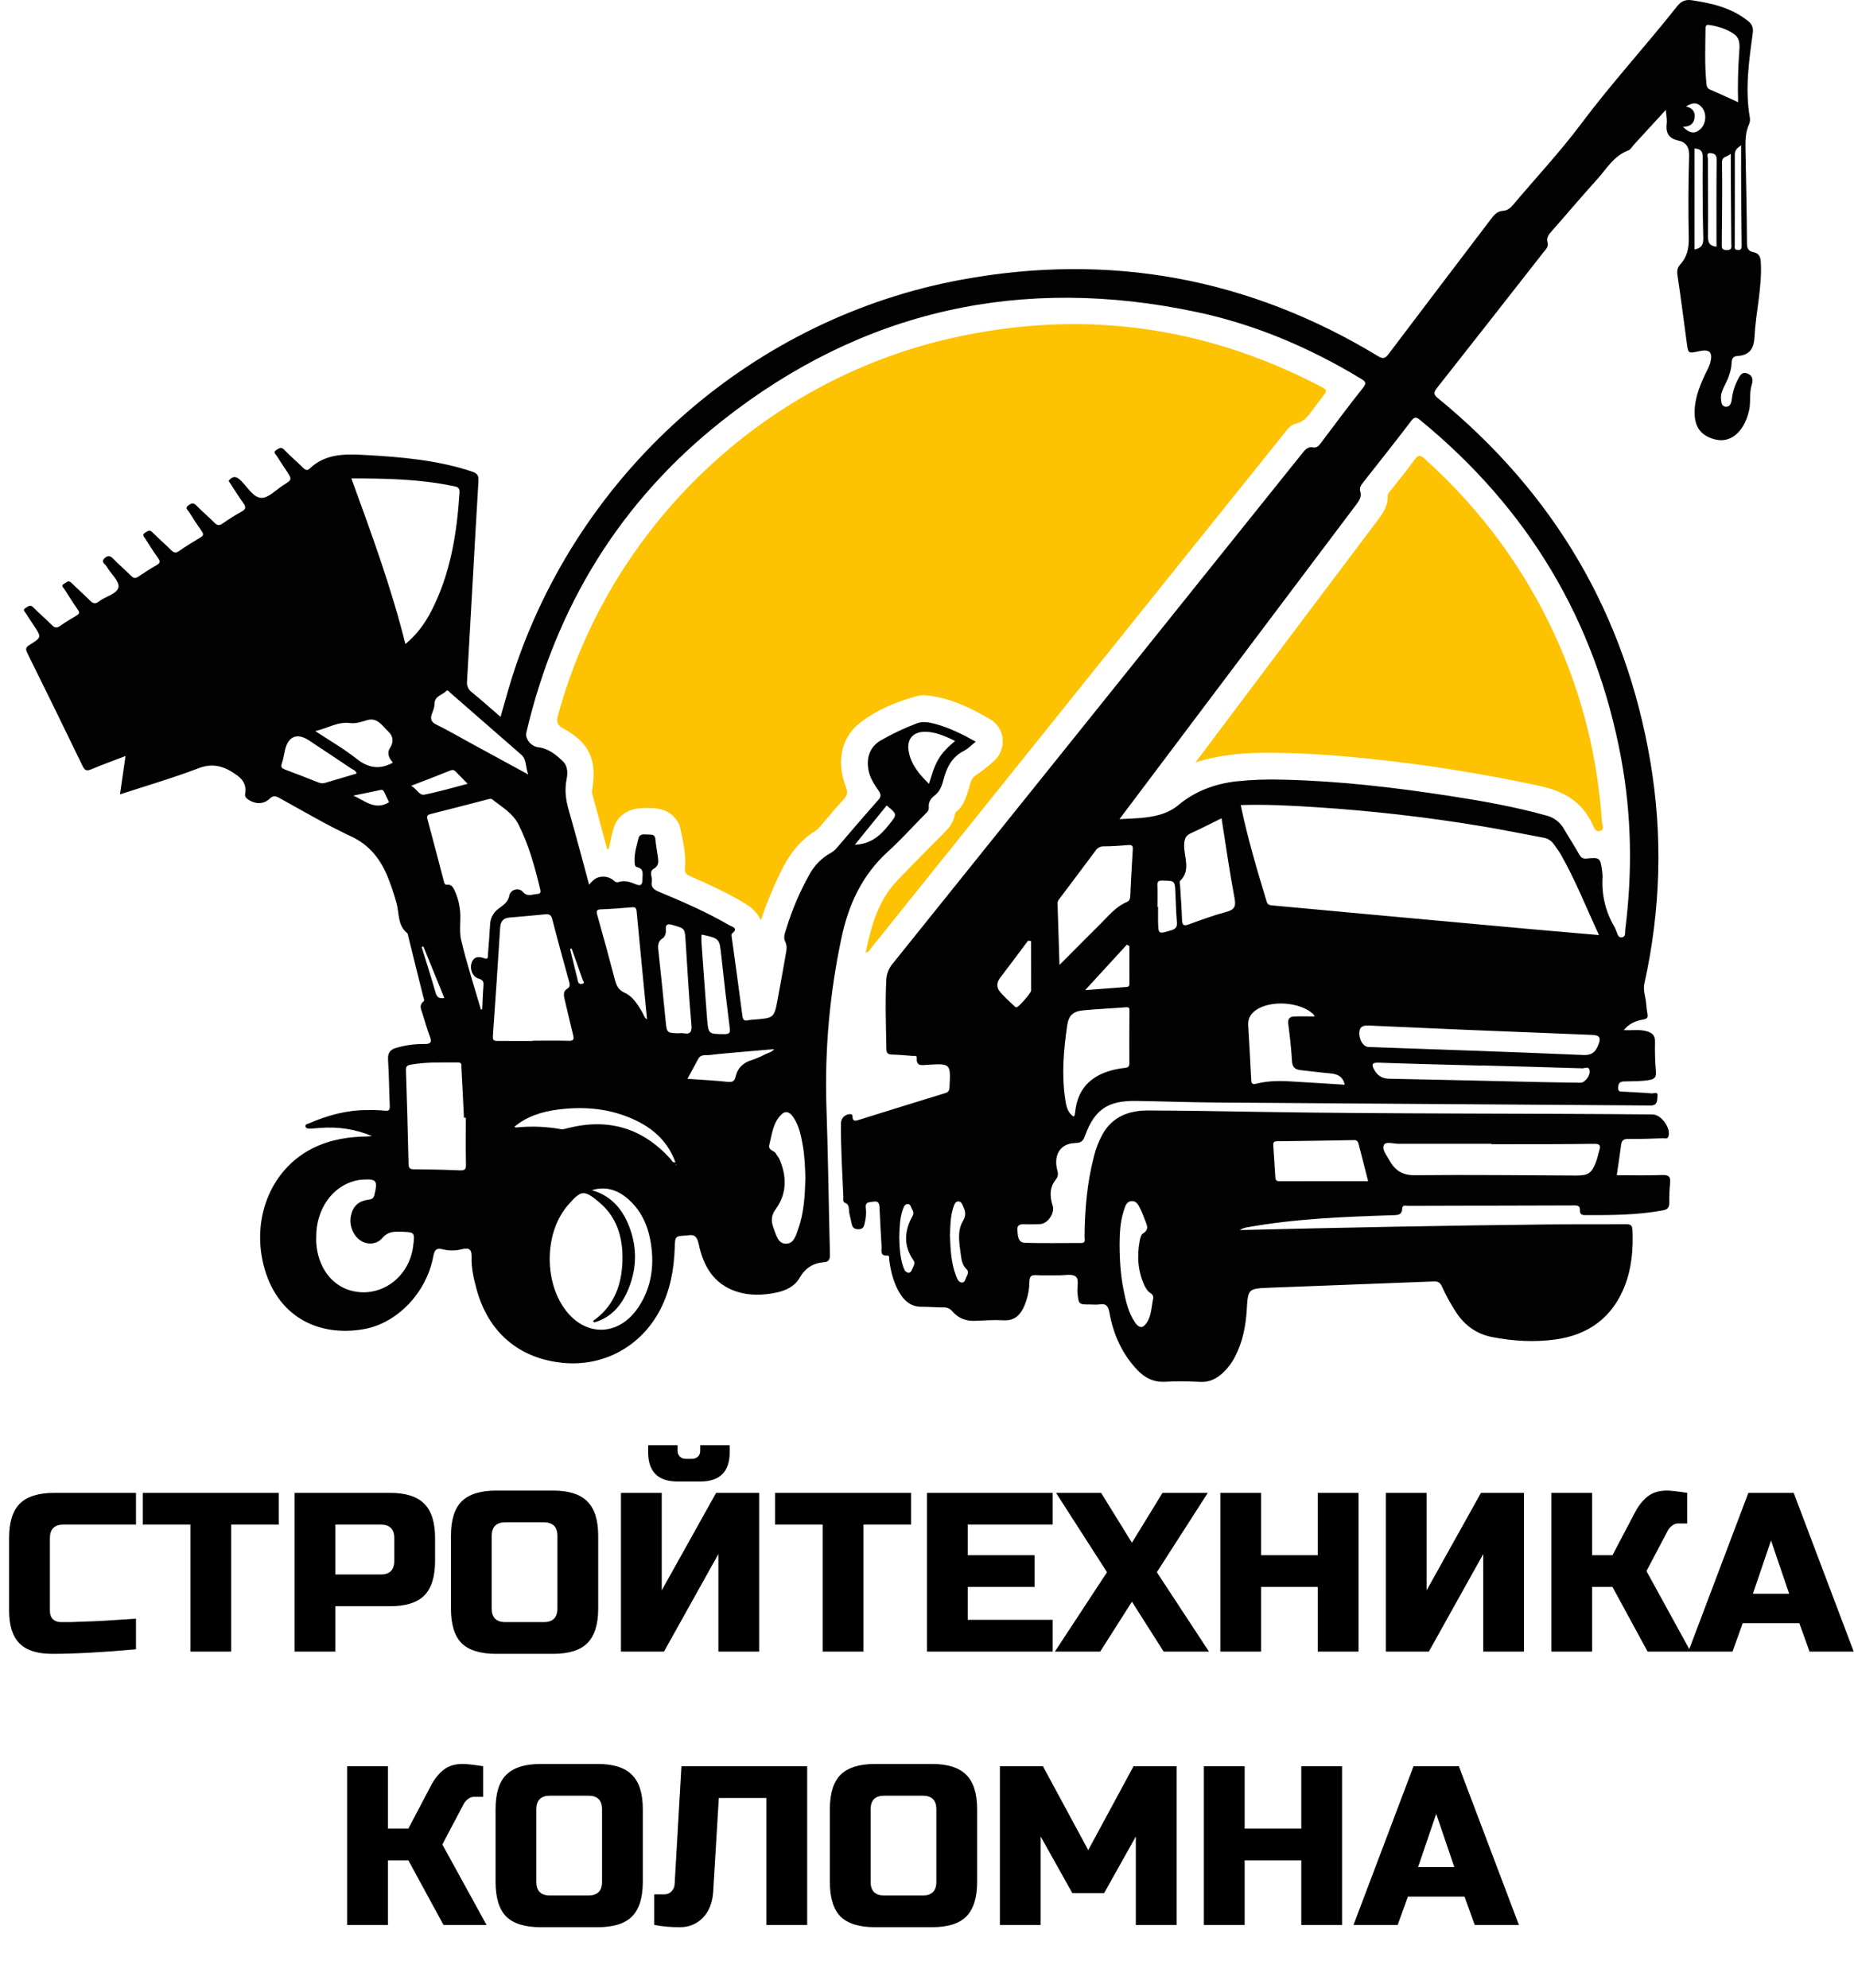 <svg width="152" height="163" viewBox="0 0 152 163" fill="none" xmlns="http://www.w3.org/2000/svg">
<g clip-path="url(#clip0_9_27)">
<path d="M11.148 135.234C8.386 135.482 6.096 135.606 4.275 135.606C3.062 135.606 2.17 135.321 1.601 134.751C1.031 134.181 0.746 133.288 0.746 132.073V126.124C0.746 124.822 1.037 123.88 1.619 123.297C2.214 122.702 3.161 122.405 4.461 122.405H11.148V125.008H5.204C4.461 125.008 4.09 125.38 4.09 126.124V132.073C4.09 132.358 4.17 132.588 4.331 132.761C4.504 132.922 4.721 133.003 4.981 133.003C5.241 133.003 5.526 133.003 5.836 133.003C6.145 132.991 6.467 132.978 6.801 132.966C7.136 132.953 7.47 132.941 7.804 132.929C8.151 132.916 8.591 132.891 9.123 132.854C9.668 132.817 10.343 132.774 11.148 132.724V135.234ZM18.951 135.42H15.608V125.008H11.707V122.405H22.852V125.008H18.951V135.42ZM24.154 122.405H31.955C33.256 122.405 34.197 122.702 34.779 123.297C35.373 123.88 35.67 124.822 35.67 126.124V127.983C35.67 129.284 35.373 130.233 34.779 130.828C34.197 131.41 33.256 131.702 31.955 131.702H27.498V135.42H24.154V122.405ZM32.327 126.124C32.327 125.38 31.955 125.008 31.212 125.008H27.498V129.098H31.212C31.955 129.098 32.327 128.727 32.327 127.983V126.124ZM45.7 125.938C45.7 125.194 45.328 124.822 44.585 124.822H41.428C40.685 124.822 40.313 125.194 40.313 125.938V131.887C40.313 132.631 40.685 133.003 41.428 133.003H44.585C45.328 133.003 45.7 132.631 45.7 131.887V125.938ZM49.043 131.887C49.043 133.189 48.746 134.137 48.151 134.732C47.569 135.315 46.628 135.606 45.328 135.606H40.685C39.384 135.606 38.437 135.315 37.843 134.732C37.261 134.137 36.97 133.189 36.97 131.887V125.938C36.97 124.636 37.261 123.694 37.843 123.111C38.437 122.516 39.384 122.219 40.685 122.219H45.328C46.628 122.219 47.569 122.516 48.151 123.111C48.746 123.694 49.043 124.636 49.043 125.938V131.887ZM58.896 135.42V127.425L54.438 135.42H50.909V122.405H54.253V130.4L58.711 122.405H62.24V135.42H58.896ZM55.553 121.475C53.943 121.475 53.138 120.67 53.138 119.058V118.5H55.553V118.965C55.553 119.151 55.615 119.306 55.739 119.43C55.862 119.554 56.017 119.616 56.203 119.616H56.76C56.946 119.616 57.101 119.554 57.225 119.43C57.348 119.306 57.41 119.151 57.41 118.965V118.5H59.825V119.058C59.825 120.67 59.02 121.475 57.41 121.475H55.553ZM70.793 135.42H67.449V125.008H63.548V122.405H74.693V125.008H70.793V135.42ZM86.304 135.42H75.996V122.405H86.304V125.008H79.339V127.518H84.818V130.121H79.339V132.817H86.304V135.42ZM95.308 122.405H99.023L94.844 128.913L99.116 135.42H95.401L92.801 131.33L90.201 135.42H86.486L90.758 128.913L86.579 122.405H90.275L92.801 126.495L95.308 122.405ZM111.378 135.42H108.035V130.121H103.391V135.42H100.048V122.405H103.391V127.518H108.035V122.405H111.378V135.42ZM124.946 135.42H121.603V127.425L117.145 135.42H113.616V122.405H116.96V130.4L121.417 122.405H124.946V135.42ZM136.657 122.219C136.966 122.219 137.523 122.281 138.328 122.405V124.915H137.585C137.4 124.915 137.232 124.977 137.084 125.101C136.935 125.212 136.824 125.336 136.749 125.473L134.985 128.82L138.607 135.42H135.078L132.199 130.121H130.527V135.42H127.184V122.405H130.527V127.518H132.199L134.056 123.985C134.329 123.465 134.663 123.043 135.059 122.721C135.468 122.386 136 122.219 136.657 122.219ZM142.04 135.42H138.418L143.34 122.405H147.055L151.977 135.42H148.355L147.519 133.096H142.876L142.04 135.42ZM143.712 130.679H146.684L145.198 126.31L143.712 130.679Z" fill="black"/>
<path d="M37.938 144.634C38.248 144.634 38.805 144.696 39.61 144.82V147.33H38.867C38.681 147.33 38.514 147.392 38.365 147.516C38.217 147.628 38.105 147.752 38.031 147.888L36.266 151.235L39.888 157.835H36.359L33.48 152.536H31.808V157.835H28.465V144.82H31.808V149.933H33.48L35.338 146.4C35.61 145.88 35.944 145.458 36.341 145.136C36.749 144.801 37.282 144.634 37.938 144.634ZM49.358 148.353C49.358 147.609 48.986 147.237 48.243 147.237H45.086C44.343 147.237 43.971 147.609 43.971 148.353V154.303C43.971 155.046 44.343 155.418 45.086 155.418H48.243C48.986 155.418 49.358 155.046 49.358 154.303V148.353ZM52.701 154.303C52.701 155.604 52.404 156.552 51.809 157.147C51.227 157.73 50.286 158.021 48.986 158.021H44.343C43.042 158.021 42.095 157.73 41.501 157.147C40.919 156.552 40.628 155.604 40.628 154.303V148.353C40.628 147.051 40.919 146.109 41.501 145.527C42.095 144.932 43.042 144.634 44.343 144.634H48.986C50.286 144.634 51.227 144.932 51.809 145.527C52.404 146.109 52.701 147.051 52.701 148.353V154.303ZM58.468 155.139C58.406 156.032 58.121 156.738 57.613 157.259C57.106 157.767 56.48 158.021 55.737 158.021C54.994 158.021 54.295 157.959 53.638 157.835V155.325H54.474C54.709 155.325 54.901 155.245 55.05 155.083C55.211 154.922 55.298 154.724 55.31 154.488L55.867 144.82H66.176V157.835H62.833V147.423H58.932L58.468 155.139ZM76.766 148.353C76.766 147.609 76.394 147.237 75.651 147.237H72.493C71.751 147.237 71.379 147.609 71.379 148.353V154.303C71.379 155.046 71.751 155.418 72.493 155.418H75.651C76.394 155.418 76.766 155.046 76.766 154.303V148.353ZM80.109 154.303C80.109 155.604 79.812 156.552 79.217 157.147C78.635 157.73 77.694 158.021 76.394 158.021H71.751C70.45 158.021 69.503 157.73 68.909 157.147C68.327 156.552 68.036 155.604 68.036 154.303V148.353C68.036 147.051 68.327 146.109 68.909 145.527C69.503 144.932 70.45 144.634 71.751 144.634H76.394C77.694 144.634 78.635 144.932 79.217 145.527C79.812 146.109 80.109 147.051 80.109 148.353V154.303ZM93.12 150.584L90.519 155.232H87.919L85.319 150.584V157.835H81.975V144.82H85.504L89.219 151.699L92.934 144.82H96.463V157.835H93.12V150.584ZM110.029 157.835H106.686V152.536H102.043V157.835H98.699V144.82H102.043V149.933H106.686V144.82H110.029V157.835ZM114.589 157.835H110.967L115.889 144.82H119.604L124.527 157.835H120.905L120.069 155.511H115.425L114.589 157.835ZM116.261 153.094H119.233L117.747 148.725L116.261 153.094Z" fill="black"/>
<path d="M101.645 100.859C110.076 100.653 118.451 100.491 126.823 100.398C128.971 100.374 131.117 100.398 133.265 100.375C133.633 100.375 133.822 100.424 133.84 100.864C133.903 102.413 133.781 103.941 133.221 105.397C132.213 108.021 130.235 109.46 127.502 109.833C125.787 110.066 124.06 109.966 122.352 109.636C121.06 109.386 120.082 108.683 119.372 107.591C118.935 106.923 118.55 106.222 118.22 105.494C118.085 105.194 117.93 105.056 117.563 105.071C113.063 105.254 108.562 105.405 104.062 105.587C102.318 105.657 102.317 105.681 102.215 107.401C102.136 108.737 101.877 110.028 101.264 111.223C101.017 111.713 100.687 112.157 100.29 112.535C99.752 113.044 99.163 113.355 98.374 113.307C97.407 113.253 96.438 113.25 95.471 113.298C94.548 113.339 93.837 112.958 93.237 112.324C91.985 111.003 91.276 109.402 90.955 107.631C90.861 107.114 90.698 106.857 90.14 106.953C89.894 106.994 89.635 106.961 89.383 106.961C88.421 106.961 88.432 106.961 88.335 105.976C88.291 105.521 88.499 104.898 88.176 104.657C87.875 104.431 87.291 104.573 86.835 104.568C86.203 104.56 85.571 104.596 84.941 104.556C84.511 104.528 84.407 104.696 84.396 105.087C84.387 105.805 84.231 106.513 83.937 107.168C83.613 107.873 83.135 108.304 82.279 108.257C81.504 108.213 80.722 108.266 79.945 108.301C79.201 108.335 78.572 108.094 78.093 107.537C78.004 107.423 77.889 107.333 77.757 107.274C77.625 107.215 77.481 107.191 77.337 107.201C76.749 107.207 76.16 107.144 75.571 107.149C74.739 107.155 74.19 106.727 73.78 106.057C73.264 105.216 73.035 104.282 72.902 103.316C72.883 103.182 72.945 102.936 72.767 102.948C72.102 102.995 72.296 102.515 72.275 102.187C72.208 101.135 72.157 100.084 72.107 99.031C72.092 98.698 72.031 98.45 71.6 98.53C71.283 98.589 70.907 98.51 70.986 99.061C71.031 99.481 70.998 99.907 70.889 100.315C70.829 100.576 70.757 100.78 70.416 100.79C70.076 100.801 69.9 100.687 69.831 100.365C69.762 100.042 69.684 99.752 69.624 99.444C69.565 99.136 69.685 98.768 69.244 98.608C69.088 98.552 69.151 98.298 69.141 98.139C69.058 96.118 68.925 94.1 68.945 92.076C68.949 91.977 68.973 91.879 69.015 91.788C69.057 91.698 69.117 91.617 69.191 91.55C69.264 91.483 69.35 91.431 69.444 91.397C69.538 91.363 69.638 91.348 69.737 91.353C69.859 91.362 69.889 91.425 69.889 91.495C69.889 92.034 70.184 91.898 70.508 91.795C72.83 91.066 75.155 90.345 77.483 89.633C77.756 89.551 77.829 89.427 77.844 89.152C77.947 87.196 77.947 87.196 76.03 87.308C75.599 87.334 75.107 87.475 75.161 86.736C75.176 86.52 74.942 86.588 74.814 86.578C74.248 86.531 73.679 86.483 73.113 86.467C72.79 86.458 72.676 86.335 72.671 86.014C72.637 84.118 72.567 82.222 72.663 80.326C72.689 79.843 72.873 79.381 73.187 79.013C84.406 65.052 95.615 51.083 106.816 37.106C107.044 36.821 107.261 36.614 107.641 36.684C107.928 36.736 108.098 36.589 108.26 36.368C109.411 34.837 110.552 33.299 111.744 31.801C112.092 31.364 111.905 31.251 111.553 31.038C107.37 28.505 102.913 26.609 98.138 25.591C83.795 22.538 70.732 25.392 59.201 34.503C50.863 41.092 45.58 49.715 43.149 60.074C43.034 60.562 43.525 61.195 44.122 61.269C44.973 61.372 45.592 61.888 46.162 62.438C46.569 62.833 46.548 63.421 46.447 63.936C46.281 64.786 46.385 65.588 46.621 66.406C47.203 68.425 47.733 70.458 48.299 72.541C48.574 72.203 48.857 71.927 49.294 71.891C49.493 71.867 49.694 71.887 49.884 71.951C50.074 72.016 50.246 72.122 50.389 72.263C50.438 72.304 50.498 72.33 50.561 72.338C50.624 72.347 50.688 72.338 50.747 72.313C51.225 72.171 51.675 72.313 52.088 72.493C52.576 72.699 52.678 72.507 52.671 72.073C52.665 71.68 52.835 71.24 52.218 71.1C52.012 71.053 52.032 70.749 52.027 70.539C52.016 69.919 52.199 69.331 52.345 68.742C52.456 68.297 52.883 68.432 53.2 68.432C53.44 68.432 53.7 68.422 53.732 68.804C53.778 69.347 53.896 69.884 53.956 70.428C53.991 70.746 53.956 71.029 53.603 71.228C53.172 71.475 53.5 71.913 53.439 72.261C53.359 72.712 53.542 72.92 54.001 73.11C55.977 73.937 57.942 74.787 59.795 75.868C60.007 75.993 60.585 76.088 60.017 76.542C59.938 76.605 59.995 76.864 60.017 77.028C60.3 79.113 60.596 81.196 60.865 83.284C60.907 83.612 61.002 83.734 61.329 83.658C61.494 83.625 61.662 83.606 61.831 83.6C63.469 83.472 63.472 83.473 63.767 81.872C63.985 80.693 64.203 79.515 64.404 78.333C64.469 77.954 64.573 77.59 64.364 77.181C64.192 76.844 64.379 76.433 64.487 76.075C64.95 74.567 65.573 73.112 66.344 71.736C66.75 70.966 67.374 70.334 68.139 69.918C68.321 69.815 68.482 69.677 68.613 69.513C69.738 68.204 70.855 66.887 72.002 65.598C72.254 65.315 72.235 65.136 72.04 64.849C71.664 64.296 71.289 63.743 71.184 63.045C71.035 62.058 71.337 61.232 72.199 60.716C73.144 60.17 74.133 59.702 75.154 59.317C75.651 59.121 76.157 59.22 76.645 59.349C77.806 59.659 78.874 60.186 79.999 60.813C79.647 61.09 79.372 61.391 79.03 61.563C78.007 62.079 77.586 62.995 77.328 64.013C77.203 64.498 77.024 64.92 76.62 65.232C76.31 65.473 76.104 65.768 76.147 66.196C76.177 66.485 75.952 66.644 75.777 66.823C74.785 67.828 73.84 68.881 72.796 69.828C70.675 71.75 69.555 74.192 68.984 76.925C68.019 81.459 67.606 86.094 67.754 90.727C67.893 94.769 67.937 98.815 68.043 102.859C68.053 103.249 67.961 103.463 67.566 103.493C66.653 103.56 66.018 103.975 65.541 104.797C65.168 105.448 64.481 105.799 63.733 105.965C62.605 106.216 61.472 106.258 60.367 105.896C58.492 105.277 57.658 103.782 57.28 101.995C57.149 101.375 56.918 101.181 56.343 101.306C56.322 101.307 56.301 101.307 56.28 101.306C55.34 101.354 55.351 101.354 55.319 102.299C55.259 104.062 54.957 105.771 54.14 107.361C52.577 110.395 49.485 112.082 46.127 111.745C42.534 111.384 40.018 109.231 39.065 105.683C38.834 104.829 38.633 103.958 38.663 103.072C38.685 102.42 38.447 102.289 37.865 102.43C37.352 102.561 36.814 102.564 36.299 102.437C35.746 102.292 35.614 102.525 35.521 103.027C34.975 105.967 32.596 108.483 29.856 108.977C26.146 109.645 22.645 107.992 21.59 103.651C20.692 99.951 22.129 96.213 25.154 94.416C26.546 93.59 28.072 93.26 29.669 93.197C29.945 93.198 30.221 93.182 30.495 93.148C29.148 92.587 27.686 92.359 26.233 92.485C25.96 92.505 25.688 92.532 25.416 92.541C25.271 92.541 25.086 92.541 25.05 92.37C25.008 92.163 25.224 92.157 25.344 92.105C26.861 91.447 28.434 91.017 30.101 91.02C30.585 91.006 31.07 91.023 31.551 91.069C31.924 91.115 31.964 90.978 31.954 90.661C31.899 89.398 31.893 88.132 31.813 86.872C31.778 86.318 32.008 86.053 32.494 85.914C33.243 85.696 34.02 85.592 34.799 85.604C35.356 85.613 35.407 85.421 35.232 84.956C35.003 84.348 34.825 83.717 34.633 83.097C34.529 82.766 34.329 82.431 34.713 82.121C34.833 82.024 34.731 81.844 34.696 81.707C34.289 80.072 33.883 78.437 33.477 76.803C33.451 76.7 33.448 76.562 33.38 76.508C32.574 75.858 32.744 74.863 32.5 74.02C32.295 73.272 32.045 72.537 31.753 71.818C31.143 70.384 30.27 69.273 28.781 68.579C26.767 67.64 24.848 66.497 22.899 65.427C22.589 65.259 22.394 65.209 22.096 65.499C21.58 65.998 20.83 65.941 20.25 65.484C20.055 65.331 20.086 65.174 20.11 64.983C20.19 64.399 19.942 63.95 19.491 63.614C18.533 62.907 17.572 62.498 16.298 62.984C14.206 63.783 12.048 64.41 9.838 65.136C9.99 64.079 10.132 63.089 10.29 61.99C9.293 62.374 8.373 62.702 7.475 63.082C7.102 63.239 6.946 63.172 6.772 62.811C5.275 59.712 3.762 56.619 2.232 53.533C2.046 53.16 2.166 53.041 2.451 52.862C3.411 52.259 3.405 52.25 2.783 51.301C2.564 50.967 2.339 50.636 2.126 50.298C2.041 50.16 1.817 50.013 2.098 49.848C2.304 49.726 2.473 49.538 2.741 49.811C3.223 50.311 3.764 50.752 4.249 51.248C4.49 51.495 4.673 51.503 4.946 51.312C5.375 51.01 5.824 50.733 6.277 50.469C6.51 50.333 6.544 50.223 6.38 49.99C5.994 49.44 5.636 48.869 5.275 48.302C5.188 48.164 4.965 48.014 5.264 47.858C5.454 47.754 5.607 47.537 5.86 47.793C6.351 48.284 6.879 48.739 7.366 49.233C7.611 49.48 7.803 49.556 8.108 49.318C8.649 48.897 9.616 48.699 9.715 48.142C9.802 47.654 9.074 47.036 8.747 46.454C8.639 46.261 8.238 46.093 8.562 45.783C8.774 45.577 8.989 45.514 9.25 45.783C9.733 46.281 10.264 46.733 10.756 47.223C10.963 47.43 11.111 47.439 11.347 47.278C11.832 46.946 12.33 46.63 12.84 46.337C13.117 46.177 13.17 46.052 12.969 45.774C12.587 45.246 12.246 44.691 11.891 44.142C11.796 43.995 11.617 43.84 11.891 43.681C12.085 43.57 12.239 43.386 12.487 43.635C12.99 44.143 13.533 44.612 14.041 45.116C14.247 45.323 14.412 45.362 14.671 45.185C15.243 44.795 15.831 44.425 16.425 44.076C16.7 43.916 16.702 43.786 16.529 43.542C16.163 43.026 15.821 42.498 15.489 41.962C15.399 41.817 15.126 41.669 15.434 41.445C15.685 41.262 15.862 41.193 16.12 41.465C16.584 41.952 17.111 42.379 17.58 42.861C17.821 43.109 17.993 43.106 18.264 42.916C18.762 42.564 19.278 42.24 19.812 41.947C20.201 41.74 20.154 41.546 19.939 41.239C19.517 40.639 19.128 40.017 18.74 39.424C19.122 38.963 19.412 39.063 19.782 39.438C20.298 39.955 20.778 40.801 21.421 40.823C22.012 40.844 22.63 40.156 23.234 39.778C23.956 39.323 23.956 39.322 23.486 38.603C23.221 38.199 22.947 37.8 22.693 37.389C22.601 37.239 22.34 37.079 22.672 36.885C22.897 36.752 23.055 36.618 23.309 36.885C23.803 37.401 24.354 37.864 24.862 38.368C25.046 38.549 25.201 38.6 25.392 38.419C26.693 37.179 28.3 37.218 29.932 37.307C32.898 37.469 35.846 37.72 38.691 38.663C39.119 38.806 39.254 38.973 39.226 39.453C38.898 44.92 38.606 50.388 38.291 55.856C38.269 56.029 38.295 56.206 38.365 56.366C38.436 56.526 38.548 56.664 38.691 56.765C39.472 57.401 40.222 58.076 41.038 58.779C41.45 57.319 41.837 55.91 42.312 54.526C47.897 38.276 61.918 26.057 78.803 22.937C90.953 20.692 102.38 22.779 112.975 29.2C113.397 29.457 113.572 29.385 113.849 29.018C116.635 25.322 119.446 21.642 122.243 17.953C122.505 17.607 122.759 17.309 123.24 17.281C123.585 17.261 123.834 17.057 124.065 16.78C125.923 14.571 127.903 12.46 129.627 10.155C132.114 6.832 134.918 3.779 137.485 0.531C137.831 0.094 138.181 -0.06 138.712 0.021C140.363 0.27 141.97 0.64 143.32 1.727C143.676 2.014 143.759 2.303 143.696 2.76C143.38 5.054 143.057 7.352 143.465 9.672C143.494 9.861 143.464 10.054 143.38 10.225C143.062 10.942 143.094 11.697 143.108 12.454C143.156 14.961 143.211 17.467 143.226 19.974C143.226 20.387 143.36 20.594 143.742 20.675C144.205 20.77 144.335 21.042 144.361 21.518C144.472 23.579 143.948 25.579 143.845 27.613C143.795 28.591 143.442 29.127 142.457 29.188C142.088 29.212 141.981 29.395 141.967 29.757C141.941 30.416 141.693 31.024 141.396 31.609C141.225 31.948 141.064 32.296 141.096 32.69C141.121 32.984 141.139 33.349 141.521 33.351C141.831 33.351 141.941 33.05 141.98 32.761C142.043 32.196 142.207 31.646 142.465 31.139C142.636 30.816 142.798 30.453 143.255 30.623C143.693 30.783 143.744 31.139 143.614 31.552C143.389 32.265 143.567 33.022 143.378 33.743C143.282 34.153 143.128 34.546 142.919 34.911C142.326 35.89 141.481 36.279 140.546 36.014C139.429 35.704 138.916 34.99 138.932 33.766C138.947 32.542 139.419 31.477 139.932 30.412C140.044 30.212 140.137 30 140.209 29.782C140.443 28.878 140.177 28.602 139.29 28.798C138.402 28.993 138.41 28.99 138.291 28.118C138.038 26.259 137.802 24.399 137.526 22.551C137.475 22.202 137.526 21.932 137.749 21.687C138.328 21.067 138.472 20.337 138.452 19.494C138.41 17.262 138.411 15.026 138.484 12.795C138.509 12.064 138.226 11.659 137.616 11.53C136.791 11.351 136.557 10.892 136.647 10.119C136.684 9.799 136.609 9.468 136.575 9.006L133.975 11.842C133.819 12.012 133.69 12.264 133.497 12.336C132.31 12.772 131.718 13.842 130.94 14.704C129.655 16.124 128.421 17.591 127.153 19.027C126.929 19.281 126.777 19.531 126.874 19.872C126.977 20.244 126.721 20.461 126.531 20.698C123.627 24.412 120.717 28.121 117.8 31.825C117.482 32.228 117.563 32.381 117.922 32.675C127.394 40.443 133.252 50.339 135.303 62.445C136.335 68.539 136.148 74.608 134.817 80.641C134.691 81.208 134.915 81.722 134.956 82.262C134.979 82.556 135.015 82.849 135.066 83.138C135.118 83.427 135.044 83.541 134.731 83.592C134.132 83.695 133.575 83.909 133.125 84.462C133.801 84.505 134.404 84.387 134.998 84.555C135.462 84.686 135.703 84.89 135.687 85.428C135.668 86.25 135.693 87.072 135.762 87.891C135.794 88.323 135.645 88.478 135.232 88.552C134.542 88.675 133.848 88.655 133.156 88.672C132.802 88.681 132.692 88.811 132.664 89.15C132.629 89.584 132.917 89.499 133.151 89.513C133.906 89.56 134.665 89.588 135.421 89.652C135.584 89.665 135.937 89.489 135.89 89.84C135.851 90.143 135.936 90.617 135.393 90.643C135.268 90.649 135.141 90.643 135.015 90.643C123.226 90.563 111.44 90.483 99.653 90.4C97.486 90.383 95.319 90.305 93.152 90.271C90.829 90.234 89.747 90.967 88.953 93.125C88.81 93.512 88.675 93.713 88.186 93.719C86.948 93.735 86.34 94.68 86.688 95.98C86.774 96.303 86.743 96.489 86.534 96.754C86.037 97.388 86.063 98.122 86.304 98.856C86.503 99.463 85.891 100.359 85.254 100.372C84.854 100.381 84.453 100.401 84.055 100.381C83.656 100.362 83.362 100.411 83.411 100.889C83.453 101.32 83.445 101.886 84.03 101.904C85.565 101.951 87.103 101.916 88.639 101.919C89.042 101.919 88.917 101.622 88.918 101.423C88.934 99.184 89.124 96.966 89.692 94.793C89.845 94.182 90.073 93.592 90.372 93.037C91.19 91.555 92.552 91.047 94.13 91.053C97.246 91.062 100.36 91.121 103.475 91.17C114.145 91.343 124.817 91.281 135.489 91.377C136.212 91.383 137.028 92.538 136.775 93.202C136.694 93.417 136.487 93.327 136.339 93.331C135.392 93.362 134.445 93.402 133.499 93.387C133.094 93.381 132.947 93.515 132.901 93.904C132.798 94.738 132.666 95.568 132.55 96.361C133.801 96.361 135.041 96.394 136.276 96.346C136.822 96.324 136.974 96.492 136.923 97.007C136.869 97.552 136.845 98.099 136.854 98.647C136.854 99.052 136.665 99.181 136.296 99.249C134.193 99.64 132.066 99.635 129.943 99.633C129.633 99.633 129.516 99.506 129.53 99.236C129.543 98.893 129.373 98.837 129.07 98.838C124.523 98.856 119.977 98.868 115.43 98.875C115.248 98.875 114.97 98.763 114.957 99.111C114.934 99.647 114.581 99.627 114.177 99.641C110.204 99.769 106.232 99.921 102.302 100.624C102.067 100.65 101.842 100.731 101.645 100.859ZM42.153 92.379C42.209 92.403 42.267 92.452 42.32 92.447C43.536 92.322 44.763 92.367 45.966 92.582C46.186 92.624 46.379 92.542 46.585 92.492C49.887 91.665 52.687 92.492 54.974 95.032C55.072 95.135 55.11 95.341 55.378 95.315C54.805 93.72 53.705 92.649 52.247 91.925C50.183 90.903 47.989 90.686 45.732 90.979C44.424 91.151 43.188 91.533 42.153 92.405L42.185 92.383L42.153 92.379ZM48.711 108.435L48.616 108.313C50.207 107.205 50.896 105.598 51.014 103.738C51.138 101.795 50.724 99.958 49.193 98.638C47.842 97.472 47.616 97.616 46.566 98.816C44.731 100.913 44.572 104.683 46.14 107.098C47.813 109.674 50.756 109.68 52.408 107.081C53.403 105.521 53.647 103.794 53.368 101.99C53.139 100.491 52.552 99.164 51.342 98.187C50.465 97.479 49.512 97.282 48.528 97.589C49.973 98.002 50.891 98.963 51.463 100.275C52.229 102.038 52.263 103.831 51.553 105.612C51.018 106.954 50.174 108.017 48.711 108.435ZM91.778 67.166C92.611 67.114 93.308 67.113 93.993 67.019C94.94 66.889 95.824 66.669 96.622 66.002C97.964 64.882 99.582 64.273 101.338 64.069C102.636 63.933 103.941 63.887 105.245 63.931C109.839 64.035 114.392 64.574 118.925 65.274C121.562 65.681 124.188 66.149 126.768 66.867C127.064 66.939 127.343 67.069 127.588 67.251C127.833 67.433 128.038 67.663 128.193 67.926C128.606 68.63 129.058 69.318 129.457 70.033C129.61 70.306 129.748 70.43 130.082 70.395C131.159 70.283 131.21 70.338 131.351 71.439C131.377 71.606 131.388 71.774 131.383 71.943C131.295 73.355 131.632 74.762 132.351 75.98C132.415 76.083 132.455 76.212 132.505 76.326C132.618 76.558 132.641 76.935 133.01 76.85C133.304 76.781 133.216 76.436 133.247 76.214C133.84 71.523 133.771 66.844 132.911 62.189C130.827 50.911 125.281 41.692 116.428 34.44C116.144 34.207 115.982 34.139 115.712 34.494C114.411 36.201 113.078 37.885 111.749 39.569C111.571 39.795 111.432 40.006 111.523 40.309C111.646 40.716 111.456 41.02 111.214 41.342C106.68 47.357 102.15 53.375 97.624 59.397L91.778 67.166ZM131.094 76.669C130.02 74.369 129.147 72.124 127.942 70.026C127.785 69.754 127.585 69.509 127.408 69.246C127.308 69.097 127.179 68.97 127.03 68.874C126.879 68.777 126.711 68.713 126.535 68.685C124.904 68.383 123.278 68.049 121.642 67.773C117.059 67.006 112.44 66.474 107.802 66.18C105.789 66.05 103.778 65.945 101.719 66.011C102.28 68.712 103.06 71.322 103.848 73.93C103.929 74.197 104.097 74.215 104.319 74.24C107.482 74.528 110.644 74.82 113.804 75.115C117.762 75.479 121.72 75.84 125.678 76.2C127.433 76.355 129.192 76.504 131.091 76.67L131.094 76.669ZM33.24 52.808C34.212 51.998 34.864 51.076 35.383 50.061C36.936 47.023 37.459 43.74 37.674 40.382C37.703 39.94 37.439 39.913 37.158 39.854C34.427 39.284 31.66 39.227 28.806 39.227C30.442 43.713 32.071 48.136 33.238 52.813L33.24 52.808ZM39.432 82.763H39.535C39.565 82.133 39.578 81.503 39.631 80.875C39.658 80.551 39.65 80.359 39.251 80.244C38.729 80.092 38.492 79.456 38.667 78.943C38.855 78.395 39.286 78.421 39.699 78.568C40.057 78.697 39.989 78.444 40.002 78.29C40.07 77.471 40.13 76.652 40.178 75.833C40.183 75.571 40.249 75.314 40.371 75.083C40.493 74.851 40.668 74.651 40.881 74.5C41.236 74.228 41.655 73.983 41.756 73.433C41.844 72.945 42.516 72.734 42.859 73.123C43.261 73.578 43.642 73.317 44.039 73.301C44.262 73.292 44.356 73.208 44.291 72.935C43.851 71.095 43.362 69.277 42.495 67.578C42.013 66.641 41.137 66.172 40.374 65.558C40.261 65.467 40.137 65.504 40.014 65.535C38.451 65.939 36.889 66.353 35.321 66.742C35.048 66.809 34.976 66.907 35.046 67.171C35.502 68.874 35.952 70.579 36.396 72.285C36.437 72.446 36.474 72.568 36.67 72.545C37.019 72.504 37.143 72.763 37.267 73.006C37.471 73.443 37.611 73.908 37.68 74.386C37.844 75.287 37.602 76.226 37.809 77.087C38.264 79.002 38.876 80.878 39.426 82.769L39.432 82.763ZM43.663 85.346V85.332C44.65 85.332 45.639 85.312 46.625 85.341C47.029 85.353 47.072 85.208 46.988 84.871C46.745 83.894 46.521 82.909 46.288 81.933C46.211 81.612 46.164 81.279 46.488 81.081C46.782 80.901 46.719 80.704 46.647 80.444C46.182 78.767 45.718 77.089 45.287 75.402C45.194 75.039 45.06 74.928 44.695 74.969C43.713 75.072 42.728 75.148 41.745 75.237C41.237 75.282 41.035 75.576 41.004 76.075C40.818 79.036 40.62 81.994 40.409 84.949C40.382 85.323 40.528 85.355 40.822 85.351C41.769 85.349 42.715 85.357 43.661 85.357L43.663 85.346ZM122.281 93.805V93.781C119.734 93.781 117.189 93.775 114.645 93.781C114.232 93.781 113.613 93.574 113.464 93.874C113.271 94.248 113.682 94.721 113.901 95.123C114.356 95.958 114.967 96.377 116.017 96.362C120.414 96.317 124.813 96.37 129.211 96.388C130.19 96.388 130.471 96.221 130.828 95.326C130.96 94.996 131.021 94.64 131.13 94.3C131.267 93.867 131.09 93.784 130.681 93.784C127.877 93.825 125.077 93.817 122.279 93.817L122.281 93.805ZM25.927 101.439C25.927 101.586 25.919 101.733 25.927 101.881C26.047 103.844 27.138 105.365 28.745 105.815C31.141 106.484 33.534 104.794 33.869 102.199C34.022 101.018 34.021 101.034 32.844 100.993C32.266 100.973 31.785 100.993 31.347 101.509C30.88 102.059 30.109 102.076 29.564 101.723C28.959 101.328 28.613 100.47 28.762 99.729C28.927 98.903 29.366 98.474 30.255 98.359C30.542 98.322 30.644 98.209 30.704 97.945C30.973 96.778 30.872 96.651 29.664 96.725C29.497 96.737 29.33 96.763 29.168 96.804C27.232 97.269 25.911 99.154 25.927 101.439ZM38.192 91.648H38.036C37.97 90.281 37.906 88.915 37.829 87.549C37.82 87.366 37.905 87.111 37.548 87.114C36.245 87.124 34.941 87.065 33.648 87.302C33.378 87.352 33.27 87.447 33.281 87.751C33.366 90.317 33.438 92.884 33.495 95.451C33.504 95.785 33.612 95.874 33.933 95.876C35.194 95.888 36.456 95.906 37.716 95.964C38.164 95.985 38.211 95.826 38.201 95.432C38.173 94.171 38.192 92.91 38.192 91.648ZM86.861 79.123C88.071 77.906 89.163 76.802 90.266 75.707C90.918 75.059 91.504 74.326 92.387 73.957C92.618 73.861 92.654 73.67 92.665 73.441C92.727 72.181 92.786 70.92 92.871 69.662C92.894 69.338 92.795 69.27 92.497 69.292C91.827 69.345 91.155 69.396 90.484 69.396C90.35 69.392 90.218 69.424 90.1 69.487C89.983 69.55 89.884 69.643 89.813 69.756C88.862 71.039 87.897 72.311 86.94 73.588C86.829 73.736 86.695 73.87 86.703 74.084C86.757 75.708 86.805 77.32 86.861 79.123ZM120.044 84.434C118.31 84.359 115.284 84.228 112.258 84.091C111.797 84.069 111.452 84.14 111.445 84.692C111.437 85.311 111.782 85.833 112.205 85.849C118.071 86.055 123.937 86.25 129.802 86.504C130.572 86.538 130.852 86.182 131.067 85.606C131.266 85.072 131.127 84.883 130.543 84.856C127.479 84.731 124.41 84.609 120.044 84.434ZM88.011 91.552C88.058 91.498 88.1 91.471 88.106 91.437C88.132 91.314 88.147 91.188 88.162 91.063C88.357 89.463 89.224 88.409 90.742 87.882C91.22 87.721 91.714 87.614 92.216 87.561C92.438 87.534 92.593 87.496 92.59 87.192C92.577 85.761 92.59 84.329 92.599 82.898C92.599 82.731 92.624 82.571 92.345 82.589C91.172 82.683 89.993 82.729 88.822 82.842C87.974 82.923 87.614 83.247 87.49 84.1C87.202 86.082 87.032 88.076 87.324 90.073C87.403 90.618 87.48 91.201 88.015 91.552H88.011ZM100.148 67.093C99.289 67.516 98.491 67.931 97.672 68.3C97.22 68.506 97.1 68.746 97.084 69.279C97.054 70.258 97.667 71.345 96.749 72.229C96.687 72.289 96.737 72.472 96.749 72.597C96.804 73.542 96.88 74.486 96.909 75.432C96.924 75.903 97.083 75.934 97.484 75.789C98.487 75.422 99.493 75.051 100.523 74.775C101.178 74.601 101.348 74.362 101.217 73.661C100.808 71.503 100.502 69.323 100.148 67.093ZM110.246 88.939C110.086 88.234 109.621 88.056 109.04 88.01C108.244 87.939 107.452 87.834 106.659 87.749C106.213 87.702 105.954 87.543 105.924 87.015C105.867 85.987 105.748 84.962 105.615 83.94C105.56 83.505 105.769 83.355 106.131 83.343C106.666 83.324 107.202 83.343 107.782 83.343C107.754 83.279 107.719 83.218 107.678 83.162C106.615 82.144 104.162 81.974 102.954 82.831C102.53 83.133 102.301 83.529 102.335 84.063C102.421 85.554 102.51 87.045 102.58 88.536C102.594 88.846 102.683 88.939 102.992 88.859C104.128 88.563 105.284 88.629 106.44 88.706C107.694 88.785 108.951 88.859 110.246 88.941V88.939ZM112.166 96.85C111.898 95.804 111.65 94.811 111.388 93.819C111.34 93.634 111.285 93.477 111.02 93.482C108.921 93.523 106.822 93.554 104.725 93.576C104.496 93.576 104.369 93.636 104.388 93.896C104.45 94.775 104.507 95.655 104.559 96.536C104.572 96.765 104.653 96.856 104.902 96.855C107.31 96.847 109.725 96.852 112.166 96.852V96.85ZM121.463 87.361V87.376C118.645 87.298 115.825 87.232 113.008 87.134C112.45 87.114 112.448 87.32 112.661 87.707C112.923 88.184 113.294 88.437 113.873 88.449C117.913 88.526 121.951 88.628 125.991 88.718C127.19 88.745 128.389 88.762 129.588 88.776C129.931 88.776 130.38 88.212 130.33 87.797C130.279 87.382 129.923 87.603 129.729 87.596C126.973 87.504 124.218 87.442 121.463 87.363V87.361ZM66.03 96.596C66.004 95.704 65.973 94.776 65.806 93.863C65.664 93.078 65.503 92.29 65.045 91.612C64.816 91.272 64.481 91.005 64.104 91.348C63.372 92.012 63.299 92.977 63.072 93.868C62.951 94.347 63.493 94.319 63.626 94.607C63.695 94.758 63.832 94.879 63.896 95.031C64.516 96.439 64.516 97.877 63.618 99.11C63.147 99.751 63.239 100.236 63.459 100.809C63.649 101.307 63.803 101.984 64.448 101.976C65.094 101.968 65.248 101.299 65.43 100.796C65.918 99.455 65.989 98.045 66.03 96.597V96.596ZM53.048 83.58C52.759 80.614 52.47 77.67 52.194 74.725C52.168 74.453 52.09 74.366 51.811 74.391C50.975 74.464 50.137 74.528 49.299 74.559C48.911 74.573 48.868 74.677 48.972 75.042C49.465 76.774 49.934 78.514 50.39 80.257C50.519 80.753 50.656 81.152 51.201 81.394C51.886 81.703 52.28 82.365 52.66 83.002C52.773 83.207 52.818 83.442 53.048 83.587V83.58ZM55.673 84.716C55.776 84.707 55.88 84.707 55.983 84.716C56.59 84.834 56.741 84.638 56.684 83.993C56.478 81.71 56.355 79.418 56.207 77.129C56.141 76.117 56.144 76.13 55.175 75.853C54.79 75.743 54.547 75.726 54.589 76.24C54.609 76.497 54.539 76.794 54.335 76.927C53.838 77.251 53.951 77.692 53.999 78.147C54.195 79.987 54.392 81.827 54.569 83.67C54.67 84.698 54.655 84.699 55.673 84.727V84.716ZM43.305 63.501C43.061 62.845 43.191 62.278 42.736 61.881C40.799 60.197 38.865 58.51 36.935 56.819C36.831 56.733 36.707 56.525 36.576 56.665C36.255 57.005 35.626 57.059 35.625 57.715C35.625 57.978 35.515 58.249 35.419 58.503C35.254 58.942 35.337 59.203 35.799 59.427C36.741 59.884 37.646 60.419 38.567 60.921L43.305 63.501ZM91.787 102.007C91.795 103.471 91.885 104.625 92.115 105.76C92.303 106.69 92.502 107.619 93.044 108.415C93.24 108.703 93.533 109.002 93.858 108.651C94.402 108.065 94.374 107.267 94.532 106.531C94.628 106.07 94.245 106.045 94.086 105.82C93.996 105.703 93.917 105.58 93.849 105.45C93.294 104.267 93.197 103.028 93.436 101.758C93.476 101.538 93.546 101.234 93.704 101.138C94.209 100.84 94.054 100.485 93.895 100.098C93.761 99.77 93.65 99.429 93.488 99.114C93.338 98.819 93.179 98.461 92.779 98.484C92.339 98.51 92.245 98.928 92.138 99.252C91.807 100.251 91.8 101.284 91.787 102.007ZM25.848 59.943C27.042 60.732 28.199 61.395 29.233 62.216C30.161 62.95 31.058 63.12 32.099 62.591L32.212 62.534C31.909 62.178 31.686 61.78 31.971 61.337C32.306 60.82 32.226 60.343 31.823 59.969C31.33 59.514 30.947 58.784 30.062 59.057C29.619 59.193 29.165 59.348 28.703 59.287C27.682 59.153 26.862 59.718 25.845 59.946L25.848 59.943ZM142.498 8.381C142.459 7.005 142.49 5.628 142.593 4.255C142.686 3.164 142.497 2.882 141.509 2.428C141.083 2.248 140.637 2.122 140.18 2.055C139.974 2.019 139.83 2.023 139.827 2.314C139.811 3.806 139.75 5.298 139.894 6.787C139.915 7.008 139.925 7.231 140.203 7.348C140.952 7.663 141.686 8.014 142.498 8.381ZM57.51 76.656C57.51 76.863 57.498 77.07 57.51 77.276C57.66 79.352 57.806 81.429 57.969 83.504C58.072 84.807 58.085 84.783 59.392 84.794C59.868 84.799 59.87 84.63 59.821 84.241C59.575 82.303 59.349 80.362 59.141 78.418C58.987 76.953 59.004 76.951 57.584 76.642C57.559 76.643 57.534 76.648 57.51 76.656ZM29.236 63.428C29.17 63.162 28.939 63.112 28.775 63.003C27.63 62.23 26.476 61.47 25.325 60.706C24.363 60.068 23.623 60.369 23.364 61.504C23.279 61.872 23.228 62.25 23.106 62.604C23.003 62.906 23.114 63.004 23.373 63.101C24.294 63.443 25.209 63.8 26.121 64.164C26.295 64.237 26.489 64.246 26.668 64.188C27.513 63.932 28.369 63.685 29.23 63.428H29.236ZM56.367 88.457C57.534 88.54 58.605 88.595 59.669 88.707C60.037 88.745 60.222 88.654 60.299 88.306C60.465 87.562 60.934 87.128 61.657 86.913C62.035 86.784 62.401 86.625 62.753 86.437C62.984 86.324 63.269 86.287 63.469 86.024C62.549 86.104 61.69 86.174 60.831 86.25C59.951 86.329 59.07 86.397 58.194 86.504C57.864 86.544 57.457 86.419 57.241 86.83C56.964 87.349 56.684 87.861 56.36 88.457H56.367ZM84.538 77.158L84.285 77.132C83.518 78.154 82.758 79.181 81.981 80.196C81.711 80.549 81.703 80.951 81.931 81.249C82.285 81.711 82.746 82.092 83.169 82.5C83.219 82.548 83.272 82.623 83.381 82.581C83.557 82.517 84.536 81.418 84.536 81.229C84.535 79.872 84.532 78.516 84.532 77.158H84.538ZM76.168 64.267C76.395 63.538 76.571 62.872 76.925 62.269C77.279 61.667 77.759 61.202 78.303 60.759C77.338 60.262 76.576 60.023 75.93 60.001C74.845 59.965 74.29 60.621 74.514 61.688C74.724 62.721 75.362 63.489 76.163 64.267H76.168ZM92.595 77.573L92.388 77.455L88.966 81.187C90.039 81.103 91.201 81.009 92.363 80.927C92.569 80.912 92.594 80.807 92.594 80.641C92.595 79.618 92.595 78.595 92.595 77.573ZM141.902 12.6C141.598 12.916 141.173 12.767 141.179 13.33C141.212 15.556 141.179 17.782 141.16 20.009C141.16 20.311 141.152 20.51 141.573 20.508C142.036 20.508 141.944 20.228 141.942 19.97C141.93 18.206 141.916 16.441 141.902 14.677C141.896 14.033 141.899 13.387 141.899 12.601L141.902 12.6ZM94.897 74.363H94.945C94.945 74.761 94.938 75.16 94.945 75.558C94.969 76.623 94.963 76.591 96.019 76.281C96.431 76.156 96.52 75.972 96.485 75.575C96.417 74.782 96.401 73.984 96.363 73.188C96.316 72.21 96.315 72.224 95.318 72.202C94.997 72.195 94.871 72.256 94.888 72.604C94.915 73.188 94.894 73.776 94.894 74.364L94.897 74.363ZM138.922 12.174V20.459C139.414 20.355 139.659 20.149 139.644 19.544C139.584 17.32 139.583 15.094 139.594 12.87C139.592 12.423 139.457 12.209 138.918 12.175L138.922 12.174ZM77.883 101.284C77.926 102.467 77.979 103.581 78.391 104.638C78.474 104.852 78.561 105.095 78.808 105.155C79.015 105.207 79.118 105.011 79.162 104.863C79.241 104.603 79.52 104.332 79.232 104.057C78.882 103.721 78.825 103.275 78.768 102.847C78.647 101.93 78.459 100.943 78.941 100.128C79.217 99.657 79.159 99.361 78.987 98.969C78.895 98.763 78.811 98.482 78.538 98.512C78.282 98.54 78.221 98.822 78.149 99.037C77.899 99.797 77.918 100.58 77.883 101.284ZM140.726 20.224C140.726 17.821 140.713 15.446 140.739 13.071C140.739 12.63 140.467 12.566 140.203 12.554C139.859 12.545 140.025 12.864 140.025 13.034C140.025 15.157 140.049 17.281 140.032 19.404C140.029 19.887 140.153 20.167 140.726 20.228V20.224ZM33.702 64.432C34.176 64.669 34.363 65.244 34.794 65.156C35.974 64.926 37.131 64.579 38.34 64.267C37.969 63.889 37.657 63.578 37.355 63.261C37.221 63.122 37.102 63.105 36.912 63.181C35.889 63.597 34.858 63.986 33.702 64.432ZM73.726 101.402C73.747 102.223 73.771 103.044 74.041 103.832C74.115 104.05 74.19 104.295 74.446 104.357C74.611 104.397 74.717 104.237 74.766 104.109C74.857 103.864 75.075 103.604 74.892 103.341C74.052 102.139 74.139 100.917 74.814 99.701C74.996 99.373 74.764 99.194 74.688 98.958C74.642 98.812 74.521 98.686 74.355 98.732C74.123 98.795 74.072 99.021 74.003 99.219C73.755 99.927 73.757 100.664 73.726 101.402ZM142.746 11.916C142.408 12.14 142.23 12.314 142.23 12.66C142.236 15.139 142.23 17.624 142.224 20.106C142.224 20.28 142.155 20.486 142.471 20.499C142.788 20.511 142.792 20.338 142.789 20.106C142.771 18.718 142.758 17.33 142.75 15.941C142.74 14.627 142.746 13.312 142.746 11.916ZM72.698 66.043L70.083 69.263C71.352 69.218 72.147 68.55 72.849 67.663C73.552 66.777 73.608 66.801 72.697 66.046L72.698 66.043ZM137.965 10.386C138.519 10.953 138.946 10.997 139.387 10.604C139.87 10.172 139.948 9.339 139.552 8.834C139.216 8.404 138.804 8.361 138.228 8.73C138.763 8.853 139.01 9.181 138.928 9.69C138.848 10.178 138.515 10.398 137.964 10.389L137.965 10.386ZM31.896 65.779C31.77 65.514 31.651 65.269 31.537 65.023C31.465 64.867 31.406 64.727 31.174 64.777C30.441 64.94 29.703 65.087 28.967 65.234C29.905 65.647 30.744 66.485 31.896 65.779ZM34.705 77.595L34.57 77.65C34.951 78.89 35.351 80.129 35.705 81.369C35.816 81.764 36.001 81.908 36.427 81.829L34.705 77.595ZM46.865 77.772L46.736 77.811C46.955 78.698 47.177 79.583 47.387 80.47C47.433 80.668 47.555 80.691 47.711 80.67C48.013 80.63 47.807 80.45 47.775 80.361C47.477 79.489 47.168 78.633 46.863 77.772H46.865ZM55.411 95.475C55.399 95.486 55.378 95.495 55.377 95.507C55.376 95.518 55.391 95.534 55.401 95.548C55.413 95.537 55.433 95.527 55.435 95.515C55.437 95.503 55.417 95.488 55.409 95.475H55.411Z" fill="#020202"/>
<path d="M49.782 69.627C49.369 68.109 48.956 66.59 48.55 65.069C48.53 64.923 48.538 64.775 48.574 64.633C48.925 62.234 48.307 60.905 46.176 59.724C45.654 59.435 45.607 59.171 45.749 58.651C49.932 43.313 62.436 31.25 77.981 27.731C88.493 25.35 98.554 26.65 108.165 31.63C108.849 31.983 108.846 31.988 108.363 32.624C108.108 32.958 107.847 33.289 107.599 33.63C107.242 34.123 106.901 34.591 106.233 34.741C105.773 34.844 105.491 35.273 105.201 35.637C99.824 42.337 94.447 49.036 89.072 55.736C83.183 63.076 77.294 70.417 71.403 77.757C71.3 77.883 71.233 78.05 70.97 78.12C71.422 75.951 71.977 73.875 73.527 72.24C74.817 70.88 76.144 69.554 77.464 68.225C77.843 67.843 78.155 67.435 78.261 66.894C78.28 66.791 78.296 66.658 78.364 66.603C79.165 65.957 79.306 64.993 79.593 64.099C79.674 63.862 79.835 63.662 80.049 63.533C80.573 63.179 81.069 62.788 81.534 62.36C82.553 61.389 82.409 59.703 81.199 58.987C79.733 58.117 78.2 57.372 76.49 57.086C76.05 57.012 75.593 56.954 75.172 57.072C73.482 57.546 71.855 58.208 70.472 59.295C68.952 60.494 68.567 62.473 69.352 64.532C69.51 64.945 69.479 65.204 69.18 65.527C68.508 66.25 67.883 67.023 67.235 67.771C67.131 67.903 67.008 68.019 66.87 68.115C65.505 68.947 64.624 70.181 63.954 71.597C63.342 72.851 62.814 74.145 62.373 75.469C62.036 74.651 61.396 74.257 60.743 73.879C59.394 73.099 57.978 72.452 56.553 71.828C56.207 71.677 56.121 71.519 56.154 71.127C56.257 69.984 55.977 68.872 55.741 67.761C55.728 67.699 55.706 67.639 55.677 67.583C55.017 66.279 53.825 66.199 52.588 66.265C51.392 66.328 50.557 66.96 50.282 67.986C50.136 68.531 50.025 69.087 49.898 69.638L49.782 69.627Z" fill="#FDC201"/>
<path d="M98.015 62.51C99.214 60.914 100.412 59.318 101.61 57.722C105.393 52.695 109.177 47.668 112.961 42.641C113.399 42.06 113.796 41.477 113.766 40.708C113.758 40.501 113.899 40.361 114.015 40.212C114.677 39.367 115.367 38.542 115.99 37.67C116.3 37.243 116.477 37.327 116.804 37.621C121.432 41.792 125.054 46.694 127.614 52.383C129.761 57.151 130.972 62.15 131.335 67.361C131.353 67.611 131.573 68.003 131.203 68.126C130.802 68.26 130.678 67.833 130.555 67.572C129.695 65.74 128.225 64.877 126.272 64.452C121.981 63.521 117.645 62.81 113.281 62.322C110.288 61.985 107.296 61.748 104.282 61.723C102.178 61.704 100.091 61.852 98.015 62.51Z" fill="#FDC201"/>
</g>
<defs>
<clipPath id="clip0_9_27">
<rect width="152" height="163" fill="white"/>
</clipPath>
</defs>
</svg>
